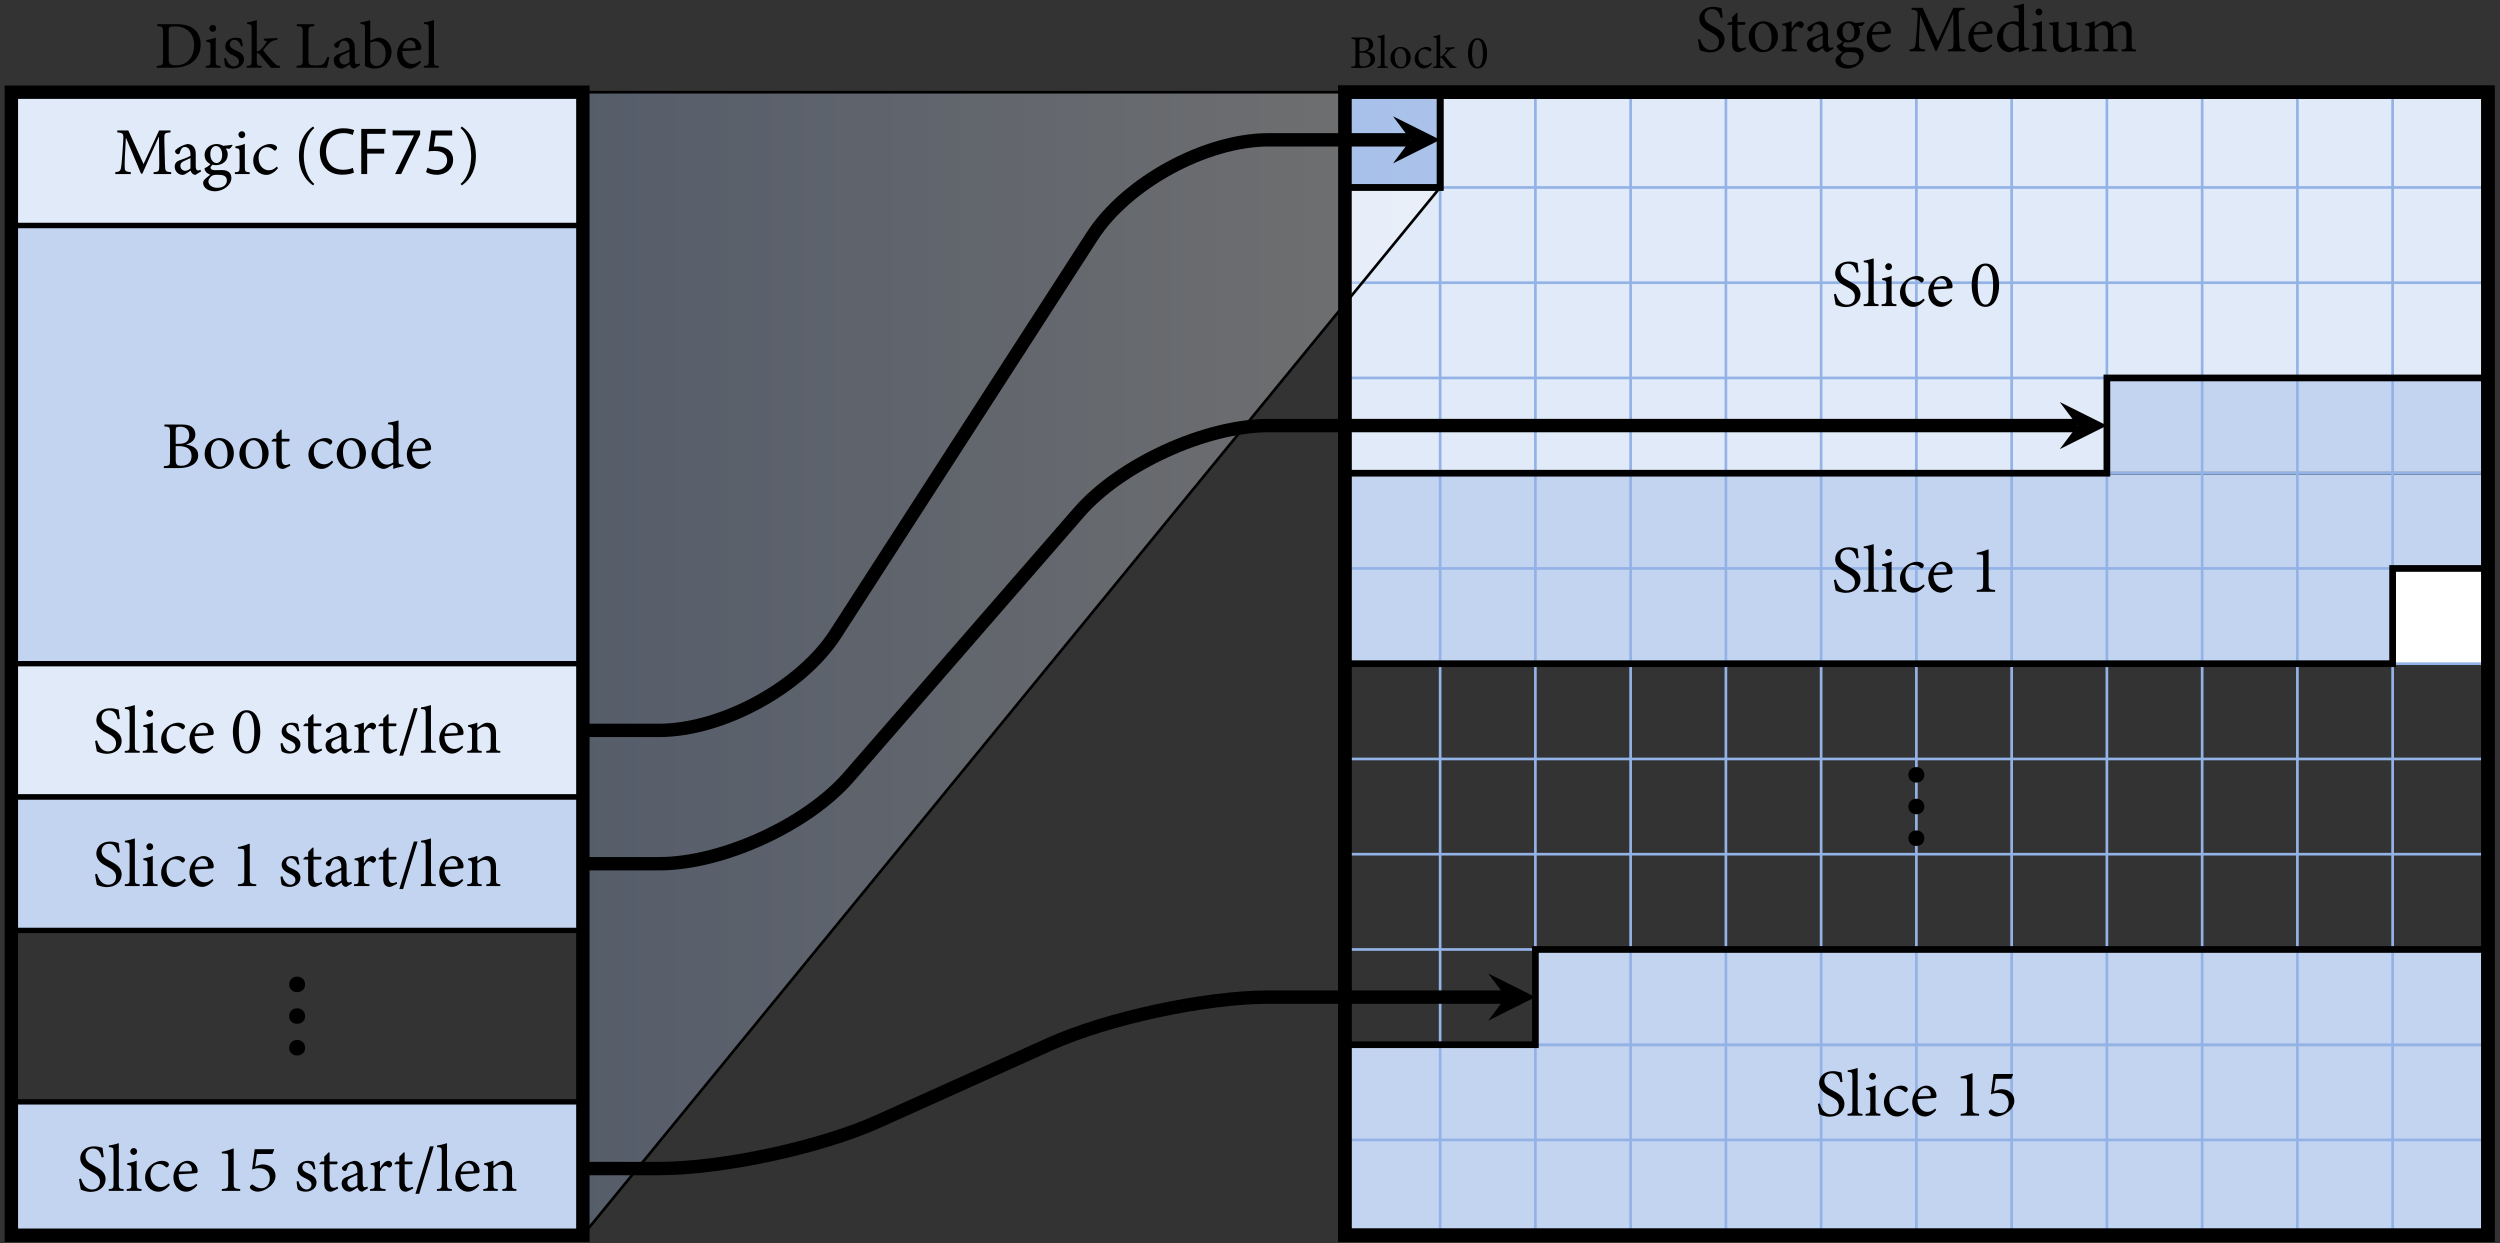 <?xml version="1.0" encoding="UTF-8"?>
<svg xmlns="http://www.w3.org/2000/svg" xmlns:xlink="http://www.w3.org/1999/xlink" width="372pt" height="185pt" viewBox="0 0 372 185" version="1.1">
<rect x="0" y="0" width="372" height="185" fill="#333333" stroke="none"/>
<defs>
<g>
<symbol overflow="visible" id="glyph0-0">
<path style="stroke:none;" d="M 3.484 0 L 3.484 -4.875 L 0 -4.875 L 0 0 Z M 2.922 -4.531 L 1.734 -2.75 L 0.562 -4.531 Z M 3.141 -0.656 L 1.953 -2.438 L 3.141 -4.219 Z M 0.562 -0.344 L 1.734 -2.125 L 2.922 -0.344 Z M 0.344 -4.219 L 1.531 -2.438 L 0.344 -0.656 Z M 0.344 -4.219 "/>
</symbol>
<symbol overflow="visible" id="glyph0-1">
<path style="stroke:none;" d="M 2.594 -2.453 C 2.969 -2.562 3.531 -2.844 3.531 -3.5 C 3.531 -3.812 3.391 -4.125 3.141 -4.297 C 2.922 -4.453 2.625 -4.531 2.094 -4.531 L 0.312 -4.531 L 0.312 -4.328 C 0.859 -4.297 0.891 -4.25 0.891 -3.672 L 0.891 -0.859 C 0.891 -0.281 0.844 -0.234 0.25 -0.188 L 0.25 0 L 1.797 0 C 2.344 0 2.797 -0.078 3.156 -0.281 C 3.562 -0.5 3.812 -0.859 3.812 -1.328 C 3.812 -2.031 3.281 -2.328 2.594 -2.438 Z M 1.484 -2.516 L 1.484 -3.891 C 1.484 -4.125 1.5 -4.188 1.578 -4.234 C 1.641 -4.281 1.797 -4.312 1.969 -4.312 C 2.625 -4.312 2.891 -3.891 2.891 -3.422 C 2.891 -2.828 2.578 -2.516 1.812 -2.516 Z M 1.484 -2.281 L 1.797 -2.281 C 2.641 -2.281 3.141 -1.969 3.141 -1.266 C 3.141 -0.531 2.625 -0.25 2.062 -0.234 C 1.609 -0.234 1.484 -0.375 1.484 -0.875 Z M 1.484 -2.281 "/>
</symbol>
<symbol overflow="visible" id="glyph0-2">
<path style="stroke:none;" d="M 1.656 0 L 1.656 -0.188 C 1.219 -0.219 1.156 -0.266 1.156 -0.719 L 1.156 -4.969 C 0.922 -4.875 0.484 -4.766 0.125 -4.719 L 0.125 -4.547 C 0.562 -4.516 0.609 -4.5 0.609 -4.016 L 0.609 -0.719 C 0.609 -0.266 0.547 -0.219 0.109 -0.188 L 0.109 0 Z M 1.656 0 "/>
</symbol>
<symbol overflow="visible" id="glyph0-3">
<path style="stroke:none;" d="M 1.797 -3.125 C 1.156 -3.125 0.266 -2.609 0.266 -1.453 C 0.266 -0.688 0.828 0.078 1.781 0.078 C 2.469 0.078 3.297 -0.453 3.297 -1.578 C 3.297 -2.438 2.656 -3.125 1.797 -3.125 Z M 1.703 -2.906 C 2.328 -2.906 2.641 -2.234 2.641 -1.422 C 2.641 -0.469 2.297 -0.141 1.859 -0.141 C 1.281 -0.141 0.906 -0.797 0.906 -1.672 C 0.906 -2.469 1.281 -2.906 1.703 -2.906 Z M 1.703 -2.906 "/>
</symbol>
<symbol overflow="visible" id="glyph0-4">
<path style="stroke:none;" d="M 2.719 -0.781 C 2.391 -0.469 2.172 -0.391 1.875 -0.391 C 1.484 -0.391 0.828 -0.703 0.828 -1.672 C 0.828 -2.406 1.219 -2.797 1.672 -2.797 C 1.938 -2.797 2.172 -2.703 2.391 -2.516 C 2.438 -2.453 2.469 -2.438 2.516 -2.438 C 2.594 -2.438 2.75 -2.578 2.75 -2.734 C 2.75 -2.812 2.719 -2.859 2.641 -2.938 C 2.516 -3.031 2.297 -3.125 2 -3.125 C 1.734 -3.125 1.328 -3.016 0.969 -2.734 C 0.5 -2.375 0.266 -1.906 0.266 -1.375 C 0.266 -0.625 0.781 0.078 1.656 0.078 C 2.062 0.078 2.531 -0.219 2.844 -0.625 Z M 2.719 -0.781 "/>
</symbol>
<symbol overflow="visible" id="glyph0-5">
<path style="stroke:none;" d="M 3.578 0 L 3.578 -0.188 C 3.312 -0.188 3.125 -0.297 2.875 -0.562 C 2.641 -0.812 1.938 -1.625 1.797 -1.844 C 2.094 -2.188 2.219 -2.328 2.391 -2.5 C 2.672 -2.766 2.812 -2.844 3.297 -2.906 L 3.297 -3.094 L 1.875 -3.031 L 1.875 -2.844 C 2.203 -2.812 2.234 -2.75 2.078 -2.531 C 1.953 -2.344 1.734 -2.078 1.594 -1.922 C 1.484 -1.812 1.359 -1.719 1.156 -1.672 L 1.156 -4.969 C 0.875 -4.875 0.484 -4.75 0.141 -4.719 L 0.141 -4.547 C 0.578 -4.516 0.609 -4.469 0.609 -4.016 L 0.609 -0.719 C 0.609 -0.281 0.562 -0.219 0.094 -0.188 L 0.094 0 L 1.656 0 L 1.656 -0.188 C 1.203 -0.219 1.156 -0.266 1.156 -0.719 L 1.156 -1.5 C 1.188 -1.516 1.219 -1.516 1.266 -1.516 C 1.312 -1.516 1.375 -1.484 1.484 -1.359 C 1.859 -0.906 2.297 -0.344 2.625 0.016 Z M 3.578 0 "/>
</symbol>
<symbol overflow="visible" id="glyph0-6">
<path style="stroke:none;" d="M 1.672 -4.422 C 0.625 -4.422 0.25 -3.188 0.25 -2.172 C 0.25 -1.062 0.625 0.078 1.672 0.078 C 2.719 0.078 3.094 -1.156 3.094 -2.172 C 3.094 -3.25 2.719 -4.422 1.672 -4.422 Z M 1.656 -4.188 C 2.297 -4.188 2.469 -3.156 2.469 -2.172 C 2.469 -1.203 2.297 -0.156 1.672 -0.156 C 1.062 -0.156 0.859 -1.203 0.859 -2.188 C 0.859 -3.156 1.031 -4.188 1.656 -4.188 Z M 1.656 -4.188 "/>
</symbol>
<symbol overflow="visible" id="glyph1-0">
<path style="stroke:none;" d="M 4.984 0 L 4.984 -6.984 L 0 -6.984 L 0 0 Z M 4.188 -6.484 L 2.5 -3.938 L 0.797 -6.484 Z M 4.484 -0.953 L 2.797 -3.484 L 4.484 -6.031 Z M 0.797 -0.5 L 2.5 -3.047 L 4.188 -0.5 Z M 0.5 -6.031 L 2.188 -3.484 L 0.5 -0.953 Z M 0.5 -6.031 "/>
</symbol>
<symbol overflow="visible" id="glyph1-1">
<path style="stroke:none;" d="M 4.078 -5.031 C 4 -5.656 3.953 -6.047 3.906 -6.406 C 3.531 -6.516 3.109 -6.625 2.656 -6.625 C 1.359 -6.625 0.594 -5.812 0.594 -4.859 C 0.594 -3.734 1.609 -3.234 2.25 -2.891 C 2.984 -2.5 3.531 -2.141 3.531 -1.406 C 3.531 -0.672 3.094 -0.203 2.344 -0.203 C 1.312 -0.203 0.859 -1.219 0.703 -1.828 L 0.406 -1.75 C 0.484 -1.281 0.609 -0.422 0.672 -0.203 C 0.781 -0.156 0.922 -0.078 1.172 0 C 1.422 0.062 1.75 0.156 2.156 0.156 C 3.484 0.156 4.359 -0.688 4.359 -1.734 C 4.359 -2.859 3.422 -3.312 2.641 -3.734 C 1.859 -4.125 1.375 -4.469 1.375 -5.203 C 1.375 -5.734 1.719 -6.297 2.484 -6.297 C 3.344 -6.297 3.625 -5.609 3.781 -4.969 Z M 4.078 -5.031 "/>
</symbol>
<symbol overflow="visible" id="glyph1-2">
<path style="stroke:none;" d="M 2.969 -0.359 L 2.875 -0.625 C 2.75 -0.547 2.516 -0.453 2.266 -0.453 C 2.016 -0.453 1.688 -0.594 1.688 -1.406 L 1.688 -3.953 L 2.75 -3.953 C 2.875 -4.031 2.906 -4.25 2.812 -4.359 L 1.688 -4.359 L 1.688 -5.719 L 1.547 -5.734 L 0.891 -5.078 L 0.891 -4.359 L 0.453 -4.359 L 0.172 -4.062 L 0.203 -3.953 L 0.891 -3.953 L 0.891 -1.062 C 0.891 -0.281 1.25 0.125 1.875 0.125 C 1.969 0.125 2.125 0.078 2.297 -0.016 Z M 2.969 -0.359 "/>
</symbol>
<symbol overflow="visible" id="glyph1-3">
<path style="stroke:none;" d="M 2.562 -4.469 C 1.641 -4.469 0.375 -3.734 0.375 -2.078 C 0.375 -0.984 1.188 0.125 2.547 0.125 C 3.531 0.125 4.719 -0.641 4.719 -2.25 C 4.719 -3.484 3.797 -4.469 2.562 -4.469 Z M 2.438 -4.141 C 3.312 -4.141 3.781 -3.188 3.781 -2.031 C 3.781 -0.672 3.281 -0.203 2.656 -0.203 C 1.828 -0.203 1.297 -1.141 1.297 -2.406 C 1.297 -3.531 1.828 -4.141 2.438 -4.141 Z M 2.438 -4.141 "/>
</symbol>
<symbol overflow="visible" id="glyph1-4">
<path style="stroke:none;" d="M 1.797 -3.406 L 1.797 -4.5 C 1.328 -4.297 0.891 -4.172 0.406 -4.094 L 0.406 -3.875 C 0.984 -3.797 1.016 -3.766 1.016 -3.094 L 1.016 -1.031 C 1.016 -0.375 0.953 -0.312 0.328 -0.266 L 0.328 0 L 2.625 0 L 2.625 -0.266 C 1.859 -0.312 1.797 -0.375 1.797 -1.031 L 1.797 -2.859 C 2.031 -3.422 2.344 -3.703 2.609 -3.703 C 2.766 -3.703 2.875 -3.656 3.031 -3.516 C 3.094 -3.453 3.172 -3.438 3.297 -3.484 C 3.484 -3.578 3.609 -3.781 3.609 -3.984 C 3.609 -4.203 3.375 -4.469 3.031 -4.469 C 2.547 -4.469 2.125 -3.922 1.828 -3.406 Z M 1.797 -3.406 "/>
</symbol>
<symbol overflow="visible" id="glyph1-5">
<path style="stroke:none;" d="M 4.312 -0.391 L 4.219 -0.641 C 4.109 -0.594 3.984 -0.531 3.859 -0.531 C 3.688 -0.531 3.516 -0.688 3.516 -1.141 L 3.516 -2.984 C 3.516 -3.516 3.406 -3.906 3.062 -4.203 C 2.844 -4.391 2.547 -4.469 2.25 -4.469 C 1.672 -4.359 1.016 -3.984 0.75 -3.781 C 0.562 -3.641 0.438 -3.516 0.438 -3.375 C 0.438 -3.141 0.688 -2.953 0.875 -2.953 C 1 -2.953 1.109 -3.016 1.156 -3.188 C 1.234 -3.484 1.328 -3.703 1.453 -3.844 C 1.562 -3.953 1.703 -4.031 1.891 -4.031 C 2.406 -4.031 2.734 -3.625 2.734 -2.906 L 2.734 -2.734 C 2.516 -2.547 1.797 -2.281 1.203 -2.078 C 0.641 -1.891 0.391 -1.578 0.391 -1.094 C 0.391 -0.469 0.875 0.125 1.578 0.125 C 1.891 0.125 2.359 -0.25 2.766 -0.516 C 2.812 -0.344 2.875 -0.203 3 -0.078 C 3.109 0.031 3.312 0.125 3.469 0.125 Z M 2.734 -0.844 C 2.547 -0.641 2.203 -0.484 1.938 -0.484 C 1.641 -0.484 1.234 -0.734 1.234 -1.234 C 1.234 -1.609 1.453 -1.797 1.844 -1.969 C 2.047 -2.078 2.531 -2.281 2.734 -2.391 Z M 2.734 -0.844 "/>
</symbol>
<symbol overflow="visible" id="glyph1-6">
<path style="stroke:none;" d="M 4.609 -4.359 C 4.25 -4.297 3.734 -4.234 3.266 -4.203 C 2.953 -4.391 2.625 -4.469 2.297 -4.469 C 1.531 -4.469 0.516 -3.953 0.516 -2.828 C 0.516 -2.141 0.938 -1.672 1.391 -1.484 C 1.219 -1.281 0.906 -1.031 0.516 -0.875 C 0.5 -0.781 0.531 -0.594 0.625 -0.453 C 0.75 -0.25 1 -0.016 1.359 0.094 C 1.109 0.281 0.734 0.594 0.531 0.781 C 0.375 0.938 0.297 1.125 0.297 1.344 C 0.297 1.906 0.906 2.562 2.031 2.562 C 3.344 2.562 4.5 1.594 4.5 0.594 C 4.5 -0.391 3.703 -0.594 3.078 -0.594 C 2.734 -0.594 2.391 -0.578 2.031 -0.578 C 1.578 -0.578 1.391 -0.766 1.391 -0.953 C 1.391 -1.094 1.562 -1.281 1.688 -1.375 C 1.859 -1.344 2.047 -1.328 2.203 -1.328 C 3.047 -1.328 3.953 -1.844 3.953 -2.922 C 3.953 -3.266 3.828 -3.594 3.656 -3.797 L 4.219 -3.766 C 4.375 -3.859 4.578 -4.109 4.672 -4.281 Z M 2.188 -4.172 C 2.766 -4.172 3.125 -3.609 3.125 -2.828 C 3.125 -2.047 2.734 -1.656 2.297 -1.641 C 1.75 -1.641 1.359 -2.203 1.359 -2.984 C 1.359 -3.75 1.766 -4.172 2.188 -4.172 Z M 2.406 0.109 C 2.844 0.109 3.125 0.141 3.375 0.234 C 3.656 0.359 3.828 0.609 3.828 0.953 C 3.828 1.562 3.344 2.047 2.391 2.047 C 1.656 2.047 1.078 1.641 1.078 1.094 C 1.078 0.812 1.281 0.531 1.531 0.312 C 1.719 0.172 1.938 0.109 2.406 0.109 Z M 2.406 0.109 "/>
</symbol>
<symbol overflow="visible" id="glyph1-7">
<path style="stroke:none;" d="M 3.781 -1.062 C 3.422 -0.719 3.047 -0.562 2.641 -0.562 C 1.938 -0.562 1.156 -1.109 1.141 -2.469 C 2.344 -2.516 3.594 -2.609 3.766 -2.641 C 3.953 -2.688 3.984 -2.766 3.984 -2.953 C 3.984 -3.734 3.312 -4.469 2.5 -4.469 L 2.484 -4.469 C 1.969 -4.469 1.438 -4.203 1.031 -3.75 C 0.625 -3.297 0.375 -2.688 0.375 -2 C 0.375 -0.875 1.094 0.125 2.312 0.125 C 2.625 0.125 3.312 -0.062 3.938 -0.844 Z M 2.25 -4.109 C 2.797 -4.109 3.141 -3.625 3.125 -3.109 C 3.125 -2.953 3.078 -2.906 2.891 -2.906 C 2.312 -2.891 1.75 -2.875 1.203 -2.875 C 1.344 -3.688 1.797 -4.109 2.25 -4.109 Z M 2.25 -4.109 "/>
</symbol>
<symbol overflow="visible" id="glyph1-8">
<path style="stroke:none;" d="M 8.578 0 L 8.578 -0.281 C 7.719 -0.344 7.688 -0.406 7.656 -1.469 L 7.562 -5.078 C 7.531 -6.094 7.594 -6.125 8.484 -6.203 L 8.484 -6.484 L 6.781 -6.484 L 4.469 -1.484 L 2.203 -6.484 L 0.562 -6.484 L 0.562 -6.203 C 1.469 -6.109 1.531 -6.078 1.438 -4.781 L 1.297 -2.703 C 1.219 -1.656 1.172 -1.219 1.109 -0.875 C 1.031 -0.453 0.844 -0.344 0.266 -0.281 L 0.266 0 L 2.578 0 L 2.578 -0.281 C 1.906 -0.344 1.688 -0.422 1.672 -0.891 C 1.656 -1.297 1.656 -1.719 1.688 -2.547 L 1.844 -5.391 L 1.859 -5.391 L 4.094 -0.062 L 4.297 -0.062 L 6.734 -5.531 L 6.766 -5.531 L 6.812 -1.469 C 6.812 -0.406 6.781 -0.344 5.969 -0.281 L 5.969 0 Z M 8.578 0 "/>
</symbol>
<symbol overflow="visible" id="glyph1-9">
<path style="stroke:none;" d="M 5.156 -0.516 L 4.828 -0.531 C 4.469 -0.578 4.391 -0.625 4.391 -1.141 L 4.391 -7.094 C 4.031 -6.984 3.359 -6.812 2.844 -6.766 L 2.844 -6.516 C 3.562 -6.453 3.609 -6.438 3.609 -5.781 L 3.609 -4.359 C 3.375 -4.453 3.078 -4.469 2.938 -4.469 C 1.578 -4.469 0.375 -3.391 0.375 -2 C 0.375 -0.609 1.422 0.125 2.219 0.125 C 2.328 0.125 2.609 0.062 3 -0.172 L 3.609 -0.531 L 3.609 0.125 C 4.188 -0.094 4.938 -0.219 5.156 -0.266 Z M 3.609 -0.844 C 3.375 -0.672 3 -0.516 2.656 -0.516 C 2 -0.516 1.281 -1.094 1.281 -2.266 C 1.281 -3.719 2.109 -4.094 2.578 -4.094 C 2.953 -4.094 3.375 -3.938 3.609 -3.594 Z M 3.609 -0.844 "/>
</symbol>
<symbol overflow="visible" id="glyph1-10">
<path style="stroke:none;" d="M 1.344 -5.344 C 1.641 -5.344 1.859 -5.578 1.859 -5.859 C 1.859 -6.156 1.641 -6.375 1.359 -6.375 C 1.094 -6.375 0.844 -6.156 0.844 -5.859 C 0.844 -5.578 1.094 -5.344 1.344 -5.344 Z M 2.516 0 L 2.516 -0.266 C 1.875 -0.312 1.797 -0.375 1.797 -1.062 L 1.797 -4.5 C 1.375 -4.312 0.891 -4.188 0.391 -4.109 L 0.391 -3.875 C 0.984 -3.781 1.016 -3.734 1.016 -3.109 L 1.016 -1.062 C 1.016 -0.375 0.953 -0.312 0.312 -0.266 L 0.312 0 Z M 2.516 0 "/>
</symbol>
<symbol overflow="visible" id="glyph1-11">
<path style="stroke:none;" d="M 5.156 -0.5 L 4.891 -0.516 C 4.5 -0.531 4.422 -0.594 4.422 -1.094 L 4.422 -4.422 C 4.281 -4.391 4.031 -4.359 3.766 -4.328 C 3.469 -4.281 3.125 -4.25 2.859 -4.25 L 2.859 -4.016 L 3.219 -3.953 C 3.547 -3.906 3.641 -3.844 3.641 -3.312 L 3.641 -0.984 C 3.297 -0.656 2.922 -0.516 2.562 -0.516 C 2.109 -0.516 1.688 -0.75 1.688 -1.641 L 1.688 -2.984 C 1.688 -3.656 1.688 -4.109 1.719 -4.422 C 1.562 -4.391 1.281 -4.359 1 -4.312 C 0.75 -4.281 0.5 -4.25 0.297 -4.25 L 0.297 -4.016 L 0.562 -3.953 C 0.812 -3.891 0.891 -3.844 0.891 -3.312 L 0.891 -1.359 C 0.891 -0.297 1.469 0.125 2.141 0.125 C 2.406 0.125 2.609 0.047 2.906 -0.125 C 3.188 -0.297 3.406 -0.484 3.641 -0.641 L 3.641 0.062 L 3.703 0.125 C 3.891 0.062 4.141 -0.016 4.391 -0.078 C 4.672 -0.156 4.938 -0.203 5.156 -0.234 Z M 5.156 -0.5 "/>
</symbol>
<symbol overflow="visible" id="glyph1-12">
<path style="stroke:none;" d="M 7.938 0 L 7.938 -0.266 C 7.359 -0.312 7.297 -0.359 7.297 -1.031 L 7.297 -2.953 C 7.297 -3.922 6.797 -4.469 6.031 -4.469 C 5.734 -4.469 5.484 -4.359 5.281 -4.219 C 5.031 -4.062 4.734 -3.875 4.453 -3.656 C 4.234 -4.172 3.812 -4.469 3.328 -4.469 C 3.016 -4.469 2.781 -4.359 2.516 -4.203 C 2.219 -4.016 2 -3.844 1.797 -3.703 L 1.797 -4.5 C 1.344 -4.312 0.844 -4.172 0.406 -4.094 L 0.406 -3.875 C 0.984 -3.781 1.016 -3.734 1.016 -3.094 L 1.016 -1.031 C 1.016 -0.375 0.922 -0.312 0.266 -0.266 L 0.266 0 L 2.375 0 L 2.375 -0.266 C 1.891 -0.312 1.797 -0.375 1.797 -1.031 L 1.797 -3.375 C 2.094 -3.625 2.5 -3.891 2.875 -3.891 C 3.5 -3.891 3.766 -3.469 3.766 -2.734 L 3.766 -1.031 C 3.766 -0.375 3.672 -0.312 3.047 -0.266 L 3.047 0 L 5.188 0 L 5.188 -0.266 C 4.641 -0.312 4.547 -0.375 4.547 -1 L 4.547 -2.953 C 4.547 -3.125 4.531 -3.25 4.516 -3.375 C 4.891 -3.672 5.281 -3.891 5.625 -3.891 C 6.266 -3.891 6.516 -3.438 6.516 -2.734 L 6.516 -1.062 C 6.516 -0.359 6.406 -0.312 5.812 -0.266 L 5.812 0 Z M 7.938 0 "/>
</symbol>
<symbol overflow="visible" id="glyph1-13">
<path style="stroke:none;" d="M 2.375 0 L 2.375 -0.266 C 1.734 -0.312 1.656 -0.375 1.656 -1.031 L 1.656 -7.094 C 1.312 -6.984 0.703 -6.812 0.172 -6.75 L 0.172 -6.516 C 0.812 -6.453 0.875 -6.438 0.875 -5.75 L 0.875 -1.031 C 0.875 -0.375 0.781 -0.312 0.156 -0.266 L 0.156 0 Z M 2.375 0 "/>
</symbol>
<symbol overflow="visible" id="glyph1-14">
<path style="stroke:none;" d="M 3.891 -1.109 C 3.422 -0.672 3.109 -0.562 2.688 -0.562 C 2.109 -0.562 1.172 -1.016 1.172 -2.406 C 1.172 -3.453 1.75 -4 2.406 -4 C 2.766 -4 3.109 -3.875 3.406 -3.594 C 3.484 -3.516 3.531 -3.484 3.594 -3.484 C 3.703 -3.484 3.922 -3.703 3.922 -3.906 C 3.922 -4.016 3.891 -4.094 3.766 -4.203 C 3.609 -4.344 3.281 -4.469 2.875 -4.469 L 2.859 -4.469 C 2.5 -4.469 1.891 -4.312 1.375 -3.906 C 0.703 -3.406 0.375 -2.734 0.375 -1.969 C 0.375 -0.891 1.109 0.125 2.375 0.125 C 2.953 0.125 3.625 -0.312 4.062 -0.891 Z M 3.891 -1.109 "/>
</symbol>
<symbol overflow="visible" id="glyph1-15">
<path style="stroke:none;" d="M 2.406 -6.328 C 0.891 -6.328 0.344 -4.562 0.344 -3.109 C 0.344 -1.531 0.891 0.125 2.391 0.125 C 3.891 0.125 4.422 -1.656 4.422 -3.109 C 4.422 -4.641 3.891 -6.328 2.406 -6.328 Z M 2.375 -6 C 3.281 -6 3.531 -4.531 3.531 -3.109 C 3.531 -1.719 3.297 -0.219 2.391 -0.219 C 1.516 -0.219 1.234 -1.719 1.234 -3.125 C 1.234 -4.516 1.469 -6 2.375 -6 Z M 2.375 -6 "/>
</symbol>
<symbol overflow="visible" id="glyph1-16">
<path style="stroke:none;" d="M 3.828 0 L 3.828 -0.266 C 2.922 -0.344 2.859 -0.422 2.859 -1.141 L 2.859 -6.328 C 2.312 -6.109 1.719 -5.922 1.094 -5.812 L 1.094 -5.578 L 1.562 -5.547 C 2 -5.531 2.047 -5.484 2.047 -4.969 L 2.047 -1.141 C 2.047 -0.422 1.984 -0.344 1.094 -0.266 L 1.094 0 Z M 3.828 0 "/>
</symbol>
<symbol overflow="visible" id="glyph1-17">
<path style="stroke:none;" d="M 1.531 -5.484 L 3.844 -5.484 L 4.109 -6.125 L 4.047 -6.203 L 1.203 -6.203 L 0.812 -3.172 C 1.031 -3.266 1.422 -3.375 1.828 -3.375 C 2.938 -3.375 3.453 -2.734 3.453 -1.859 C 3.453 -1.109 3.047 -0.391 2.203 -0.391 C 1.594 -0.391 1.188 -0.703 0.969 -0.891 C 0.875 -0.969 0.797 -0.953 0.703 -0.891 C 0.594 -0.797 0.5 -0.672 0.484 -0.562 C 0.484 -0.453 0.516 -0.359 0.656 -0.234 C 0.797 -0.094 1.219 0.125 1.688 0.125 C 2.203 0.109 2.875 -0.156 3.406 -0.594 C 4.016 -1.094 4.297 -1.641 4.297 -2.25 C 4.297 -3.078 3.656 -3.938 2.375 -3.938 C 2.109 -3.938 1.641 -3.781 1.266 -3.625 Z M 1.531 -5.484 "/>
</symbol>
<symbol overflow="visible" id="glyph1-18">
<path style="stroke:none;" d="M 0.422 -6.484 L 0.422 -6.203 C 1.203 -6.141 1.281 -6.094 1.281 -5.25 L 1.281 -1.234 C 1.281 -0.391 1.203 -0.328 0.344 -0.266 L 0.344 0 L 2.688 0 C 3.906 0 4.906 -0.25 5.656 -0.828 C 6.406 -1.406 6.875 -2.297 6.875 -3.484 C 6.875 -4.422 6.531 -5.156 6.031 -5.625 C 5.406 -6.234 4.484 -6.484 3.219 -6.484 Z M 2.125 -5.453 C 2.125 -5.859 2.156 -5.969 2.25 -6.016 C 2.359 -6.094 2.609 -6.156 3.031 -6.156 C 3.703 -6.156 4.281 -6.016 4.719 -5.734 C 5.516 -5.281 5.906 -4.375 5.906 -3.344 C 5.906 -1.75 5.031 -0.359 3.188 -0.359 C 2.453 -0.359 2.125 -0.547 2.125 -1.312 Z M 2.125 -5.453 "/>
</symbol>
<symbol overflow="visible" id="glyph1-19">
<path style="stroke:none;" d="M 3.188 -3.234 C 3.156 -3.484 3.047 -4.078 2.953 -4.297 C 2.766 -4.391 2.5 -4.469 2.078 -4.469 C 1.172 -4.469 0.562 -3.875 0.562 -3.188 C 0.562 -2.422 1.219 -2.078 1.812 -1.812 C 2.312 -1.578 2.609 -1.344 2.609 -0.906 C 2.609 -0.484 2.266 -0.203 1.891 -0.203 C 1.297 -0.203 0.844 -0.781 0.672 -1.453 L 0.406 -1.391 C 0.406 -1.031 0.516 -0.359 0.578 -0.219 C 0.75 -0.062 1.203 0.125 1.719 0.125 C 2.516 0.125 3.359 -0.344 3.359 -1.25 C 3.359 -1.938 2.844 -2.297 2.094 -2.609 C 1.656 -2.797 1.25 -3.031 1.25 -3.469 C 1.25 -3.875 1.516 -4.156 1.906 -4.156 C 2.391 -4.156 2.734 -3.766 2.938 -3.172 Z M 3.188 -3.234 "/>
</symbol>
<symbol overflow="visible" id="glyph1-20">
<path style="stroke:none;" d="M 5.109 0 L 5.109 -0.266 C 4.734 -0.281 4.469 -0.422 4.109 -0.812 C 3.781 -1.156 2.766 -2.328 2.578 -2.625 C 3 -3.125 3.188 -3.328 3.422 -3.578 C 3.812 -3.953 4.031 -4.062 4.719 -4.172 L 4.719 -4.422 L 2.688 -4.328 L 2.688 -4.062 C 3.156 -4.016 3.188 -3.938 2.984 -3.625 C 2.797 -3.359 2.5 -2.969 2.266 -2.75 C 2.125 -2.594 1.938 -2.469 1.641 -2.406 L 1.641 -7.094 C 1.25 -6.969 0.688 -6.797 0.203 -6.75 L 0.203 -6.516 C 0.812 -6.453 0.875 -6.406 0.875 -5.734 L 0.875 -1.031 C 0.875 -0.406 0.812 -0.312 0.141 -0.266 L 0.141 0 L 2.359 0 L 2.359 -0.266 C 1.719 -0.312 1.641 -0.375 1.641 -1.031 L 1.641 -2.141 C 1.703 -2.156 1.75 -2.172 1.797 -2.172 C 1.891 -2.172 1.969 -2.109 2.109 -1.953 C 2.656 -1.281 3.297 -0.484 3.75 0.016 Z M 5.109 0 "/>
</symbol>
<symbol overflow="visible" id="glyph1-21">
<path style="stroke:none;" d="M 4.938 -1.625 C 4.781 -1.172 4.609 -0.844 4.422 -0.641 C 4.203 -0.391 3.859 -0.344 3.312 -0.344 C 2.891 -0.344 2.547 -0.359 2.359 -0.469 C 2.172 -0.562 2.125 -0.766 2.125 -1.312 L 2.125 -5.25 C 2.125 -6.094 2.219 -6.141 3 -6.203 L 3 -6.484 L 0.406 -6.484 L 0.406 -6.203 C 1.219 -6.141 1.281 -6.094 1.281 -5.25 L 1.281 -1.25 C 1.281 -0.406 1.203 -0.344 0.359 -0.281 L 0.359 0 L 4.875 0 C 4.969 -0.312 5.172 -1.25 5.234 -1.562 Z M 4.938 -1.625 "/>
</symbol>
<symbol overflow="visible" id="glyph1-22">
<path style="stroke:none;" d="M 1.516 -4.031 L 1.516 -7.094 C 1.141 -6.953 0.531 -6.812 0.062 -6.75 L 0.062 -6.516 C 0.703 -6.453 0.734 -6.406 0.734 -5.766 L 0.734 -0.234 C 1.281 0.016 1.781 0.125 2.188 0.125 C 3.516 0.125 4.688 -0.922 4.688 -2.375 C 4.688 -3.562 3.797 -4.469 2.734 -4.469 C 2.609 -4.469 2.484 -4.453 2.328 -4.375 Z M 1.516 -3.734 C 1.688 -3.828 2.016 -3.922 2.297 -3.922 C 3.125 -3.922 3.812 -3.25 3.812 -2.125 C 3.812 -0.969 3.297 -0.266 2.453 -0.266 C 1.938 -0.266 1.641 -0.625 1.578 -0.812 C 1.531 -0.906 1.516 -1 1.516 -1.156 Z M 1.516 -3.734 "/>
</symbol>
<symbol overflow="visible" id="glyph1-23">
<path style="stroke:none;" d="M 2.984 1.469 C 2 0.625 1.422 -0.984 1.422 -2.688 C 1.422 -4.406 2 -6 2.984 -6.844 L 2.812 -7.078 C 1.359 -6.094 0.703 -4.5 0.703 -2.719 L 0.703 -2.703 C 0.703 -0.891 1.359 0.703 2.812 1.688 Z M 2.984 1.469 "/>
</symbol>
<symbol overflow="visible" id="glyph1-24">
<path style="stroke:none;" d="M 2.734 -2.703 C 2.734 -4.5 2.109 -6.078 0.641 -7.078 L 0.453 -6.844 C 1.453 -6.016 2.031 -4.406 2.031 -2.688 C 2.031 -0.984 1.469 0.625 0.453 1.469 L 0.641 1.688 C 2.125 0.672 2.734 -0.891 2.734 -2.688 Z M 2.734 -2.703 "/>
</symbol>
<symbol overflow="visible" id="glyph1-25">
<path style="stroke:none;" d="M 3.703 -3.516 C 4.25 -3.672 5.047 -4.062 5.047 -5 C 5.047 -5.469 4.844 -5.906 4.5 -6.141 C 4.188 -6.359 3.75 -6.484 3 -6.484 L 0.438 -6.484 L 0.438 -6.203 C 1.234 -6.141 1.281 -6.078 1.281 -5.25 L 1.281 -1.219 C 1.281 -0.406 1.219 -0.344 0.359 -0.281 L 0.359 0 L 2.562 0 C 3.344 0 4 -0.125 4.516 -0.406 C 5.109 -0.719 5.469 -1.234 5.469 -1.906 C 5.469 -2.906 4.688 -3.344 3.703 -3.484 Z M 2.125 -3.609 L 2.125 -5.562 C 2.125 -5.891 2.156 -6 2.25 -6.062 C 2.344 -6.125 2.578 -6.156 2.812 -6.156 C 3.766 -6.156 4.141 -5.562 4.141 -4.891 C 4.141 -4.047 3.672 -3.609 2.594 -3.609 Z M 2.125 -3.266 L 2.578 -3.266 C 3.781 -3.266 4.484 -2.828 4.484 -1.797 C 4.484 -0.75 3.766 -0.344 2.953 -0.344 C 2.297 -0.344 2.125 -0.531 2.125 -1.25 Z M 2.125 -3.266 "/>
</symbol>
<symbol overflow="visible" id="glyph1-26">
<path style="stroke:none;" d="M 2.969 -6.625 L 2.406 -6.625 L 0.25 0.438 L 0.812 0.438 Z M 2.969 -6.625 "/>
</symbol>
<symbol overflow="visible" id="glyph1-27">
<path style="stroke:none;" d="M 5.219 0 L 5.219 -0.266 C 4.641 -0.312 4.578 -0.359 4.578 -1.031 L 4.578 -2.953 C 4.578 -3.922 4.094 -4.469 3.297 -4.469 C 3.016 -4.469 2.75 -4.359 2.469 -4.172 C 2.219 -4 2 -3.859 1.797 -3.703 L 1.797 -4.5 C 1.359 -4.312 0.891 -4.188 0.422 -4.094 L 0.422 -3.875 C 0.953 -3.766 1.016 -3.734 1.016 -3.094 L 1.016 -1.031 C 1.016 -0.375 0.969 -0.328 0.297 -0.266 L 0.297 0 L 2.453 0 L 2.453 -0.266 C 1.859 -0.312 1.797 -0.359 1.797 -1.031 L 1.797 -3.375 C 2.109 -3.641 2.5 -3.891 2.891 -3.891 C 3.562 -3.891 3.797 -3.438 3.797 -2.75 L 3.797 -1.094 C 3.797 -0.406 3.734 -0.312 3.141 -0.266 L 3.141 0 Z M 5.219 0 "/>
</symbol>
<symbol overflow="visible" id="glyph2-0">
<path style="stroke:none;" d="M 0 -10.328 L -14.453 -10.328 L -14.453 0 L 0 0 Z M -13.422 -8.672 L -8.156 -5.172 L -13.422 -1.656 Z M -1.969 -9.297 L -7.234 -5.781 L -12.5 -9.297 Z M -1.031 -1.656 L -6.297 -5.172 L -1.031 -8.672 Z M -12.5 -1.031 L -7.234 -4.547 L -1.969 -1.031 Z M -12.5 -1.031 "/>
</symbol>
<symbol overflow="visible" id="glyph2-1">
<path style="stroke:none;" d="M 0.25 -2.328 C 0.25 -3.016 -0.234 -3.516 -0.953 -3.516 C -1.609 -3.516 -2.125 -3.016 -2.125 -2.359 C -2.125 -1.688 -1.609 -1.203 -0.953 -1.203 C -0.234 -1.203 0.25 -1.688 0.25 -2.328 Z M 0.25 -2.328 "/>
</symbol>
<symbol overflow="visible" id="glyph3-0">
<path style="stroke:none;" d="M 0 0 L 4.984 0 L 4.984 -6.984 L 0 -6.984 Z M 2.5 -3.938 L 0.797 -6.484 L 4.188 -6.484 Z M 2.797 -3.484 L 4.484 -6.031 L 4.484 -0.953 Z M 0.797 -0.5 L 2.5 -3.047 L 4.188 -0.5 Z M 0.5 -6.031 L 2.188 -3.484 L 0.5 -0.953 Z M 0.5 -6.031 "/>
</symbol>
<symbol overflow="visible" id="glyph3-1">
<path style="stroke:none;" d="M 5.281 -0.922 C 4.922 -0.75 4.391 -0.641 3.844 -0.641 C 2.219 -0.641 1.281 -1.688 1.281 -3.328 C 1.281 -5.078 2.328 -6.094 3.891 -6.094 C 4.453 -6.094 4.922 -5.969 5.25 -5.812 L 5.469 -6.531 C 5.234 -6.641 4.688 -6.812 3.875 -6.812 C 1.781 -6.812 0.359 -5.406 0.359 -3.297 C 0.359 -1.094 1.781 0.094 3.672 0.094 C 4.484 0.094 5.141 -0.062 5.438 -0.219 Z M 5.281 -0.922 "/>
</symbol>
<symbol overflow="visible" id="glyph3-2">
<path style="stroke:none;" d="M 0.75 0 L 1.625 0 L 1.625 -3.047 L 4.156 -3.047 L 4.156 -3.766 L 1.625 -3.766 L 1.625 -5.984 L 4.359 -5.984 L 4.359 -6.719 L 0.75 -6.719 Z M 0.75 0 "/>
</symbol>
<symbol overflow="visible" id="glyph3-3">
<path style="stroke:none;" d="M 0.562 -6.484 L 0.562 -5.75 L 3.734 -5.75 L 3.734 -5.734 L 0.938 0 L 1.828 0 L 4.656 -5.906 L 4.656 -6.484 Z M 0.562 -6.484 "/>
</symbol>
<symbol overflow="visible" id="glyph3-4">
<path style="stroke:none;" d="M 4.312 -6.484 L 1.219 -6.484 L 0.797 -3.375 C 1.031 -3.406 1.328 -3.438 1.703 -3.438 C 2.984 -3.438 3.562 -2.844 3.562 -2.016 C 3.562 -1.141 2.844 -0.594 2.031 -0.594 C 1.438 -0.594 0.906 -0.797 0.641 -0.953 L 0.422 -0.297 C 0.734 -0.094 1.328 0.109 2.031 0.109 C 3.438 0.109 4.453 -0.844 4.453 -2.109 C 4.453 -2.922 4.031 -3.484 3.516 -3.766 C 3.125 -4 2.625 -4.109 2.125 -4.109 C 1.891 -4.109 1.75 -4.094 1.594 -4.078 L 1.844 -5.734 L 4.312 -5.734 Z M 4.312 -6.484 "/>
</symbol>
</g>
<clipPath id="clip1">
  <path d="M 86 13 L 215 13 L 215 184 L 86 184 Z M 86 13 "/>
</clipPath>
<clipPath id="clip2">
  <path d="M 214.293 13.719 L 86.73 13.719 L 86.73 183.801 L 214.293 27.891 L 214.293 13.719 "/>
</clipPath>
<linearGradient id="linear0" gradientUnits="userSpaceOnUse" x1="0" y1="25.003" x2="0" y2="74.997" gradientTransform="matrix(0,-3.402,-2.552,0,278.086,268.867)">
<stop offset="0" style="stop-color:rgb(99.997%,99.998%,99.998%);stop-opacity:0.3;"/>
<stop offset="0.008" style="stop-color:rgb(99.858%,99.899%,99.966%);stop-opacity:0.3;"/>
<stop offset="0.016" style="stop-color:rgb(99.583%,99.701%,99.902%);stop-opacity:0.3;"/>
<stop offset="0.023" style="stop-color:rgb(99.307%,99.504%,99.838%);stop-opacity:0.3;"/>
<stop offset="0.031" style="stop-color:rgb(99.031%,99.306%,99.773%);stop-opacity:0.3;"/>
<stop offset="0.039" style="stop-color:rgb(98.755%,99.109%,99.709%);stop-opacity:0.3;"/>
<stop offset="0.047" style="stop-color:rgb(98.479%,98.912%,99.644%);stop-opacity:0.3;"/>
<stop offset="0.055" style="stop-color:rgb(98.203%,98.714%,99.58%);stop-opacity:0.3;"/>
<stop offset="0.062" style="stop-color:rgb(97.928%,98.517%,99.515%);stop-opacity:0.3;"/>
<stop offset="0.07" style="stop-color:rgb(97.652%,98.32%,99.451%);stop-opacity:0.3;"/>
<stop offset="0.078" style="stop-color:rgb(97.375%,98.122%,99.387%);stop-opacity:0.3;"/>
<stop offset="0.086" style="stop-color:rgb(97.099%,97.925%,99.323%);stop-opacity:0.3;"/>
<stop offset="0.094" style="stop-color:rgb(96.823%,97.726%,99.258%);stop-opacity:0.3;"/>
<stop offset="0.102" style="stop-color:rgb(96.547%,97.53%,99.193%);stop-opacity:0.3;"/>
<stop offset="0.109" style="stop-color:rgb(96.272%,97.333%,99.129%);stop-opacity:0.3;"/>
<stop offset="0.117" style="stop-color:rgb(95.996%,97.134%,99.065%);stop-opacity:0.3;"/>
<stop offset="0.125" style="stop-color:rgb(95.72%,96.938%,99.001%);stop-opacity:0.3;"/>
<stop offset="0.133" style="stop-color:rgb(95.444%,96.739%,98.935%);stop-opacity:0.3;"/>
<stop offset="0.141" style="stop-color:rgb(95.168%,96.542%,98.871%);stop-opacity:0.3;"/>
<stop offset="0.148" style="stop-color:rgb(94.891%,96.346%,98.807%);stop-opacity:0.3;"/>
<stop offset="0.156" style="stop-color:rgb(94.617%,96.147%,98.743%);stop-opacity:0.3;"/>
<stop offset="0.164" style="stop-color:rgb(94.341%,95.95%,98.679%);stop-opacity:0.3;"/>
<stop offset="0.172" style="stop-color:rgb(94.064%,95.753%,98.613%);stop-opacity:0.3;"/>
<stop offset="0.18" style="stop-color:rgb(93.788%,95.555%,98.549%);stop-opacity:0.3;"/>
<stop offset="0.188" style="stop-color:rgb(93.512%,95.358%,98.485%);stop-opacity:0.3;"/>
<stop offset="0.195" style="stop-color:rgb(93.236%,95.16%,98.421%);stop-opacity:0.3;"/>
<stop offset="0.203" style="stop-color:rgb(92.961%,94.963%,98.355%);stop-opacity:0.3;"/>
<stop offset="0.211" style="stop-color:rgb(92.685%,94.766%,98.291%);stop-opacity:0.3;"/>
<stop offset="0.219" style="stop-color:rgb(92.409%,94.568%,98.227%);stop-opacity:0.3;"/>
<stop offset="0.227" style="stop-color:rgb(92.133%,94.371%,98.163%);stop-opacity:0.3;"/>
<stop offset="0.234" style="stop-color:rgb(91.856%,94.173%,98.097%);stop-opacity:0.3;"/>
<stop offset="0.242" style="stop-color:rgb(91.58%,93.976%,98.033%);stop-opacity:0.3;"/>
<stop offset="0.25" style="stop-color:rgb(91.306%,93.779%,97.969%);stop-opacity:0.3;"/>
<stop offset="0.258" style="stop-color:rgb(91.029%,93.581%,97.905%);stop-opacity:0.3;"/>
<stop offset="0.266" style="stop-color:rgb(90.753%,93.384%,97.841%);stop-opacity:0.3;"/>
<stop offset="0.273" style="stop-color:rgb(90.477%,93.187%,97.775%);stop-opacity:0.3;"/>
<stop offset="0.281" style="stop-color:rgb(90.201%,92.989%,97.711%);stop-opacity:0.3;"/>
<stop offset="0.289" style="stop-color:rgb(89.925%,92.792%,97.647%);stop-opacity:0.3;"/>
<stop offset="0.297" style="stop-color:rgb(89.65%,92.593%,97.583%);stop-opacity:0.3;"/>
<stop offset="0.305" style="stop-color:rgb(89.374%,92.397%,97.517%);stop-opacity:0.3;"/>
<stop offset="0.312" style="stop-color:rgb(89.098%,92.2%,97.453%);stop-opacity:0.3;"/>
<stop offset="0.32" style="stop-color:rgb(88.821%,92.001%,97.389%);stop-opacity:0.3;"/>
<stop offset="0.328" style="stop-color:rgb(88.545%,91.805%,97.325%);stop-opacity:0.3;"/>
<stop offset="0.336" style="stop-color:rgb(88.269%,91.606%,97.261%);stop-opacity:0.3;"/>
<stop offset="0.344" style="stop-color:rgb(87.994%,91.409%,97.195%);stop-opacity:0.3;"/>
<stop offset="0.352" style="stop-color:rgb(87.718%,91.212%,97.131%);stop-opacity:0.3;"/>
<stop offset="0.359" style="stop-color:rgb(87.442%,91.014%,97.067%);stop-opacity:0.3;"/>
<stop offset="0.367" style="stop-color:rgb(87.166%,90.817%,97.003%);stop-opacity:0.3;"/>
<stop offset="0.375" style="stop-color:rgb(86.89%,90.619%,96.938%);stop-opacity:0.3;"/>
<stop offset="0.383" style="stop-color:rgb(86.613%,90.422%,96.873%);stop-opacity:0.3;"/>
<stop offset="0.391" style="stop-color:rgb(86.339%,90.225%,96.809%);stop-opacity:0.3;"/>
<stop offset="0.398" style="stop-color:rgb(86.063%,90.027%,96.745%);stop-opacity:0.3;"/>
<stop offset="0.406" style="stop-color:rgb(85.786%,89.83%,96.681%);stop-opacity:0.3;"/>
<stop offset="0.414" style="stop-color:rgb(85.51%,89.633%,96.616%);stop-opacity:0.3;"/>
<stop offset="0.422" style="stop-color:rgb(85.234%,89.435%,96.552%);stop-opacity:0.3;"/>
<stop offset="0.43" style="stop-color:rgb(84.958%,89.238%,96.487%);stop-opacity:0.3;"/>
<stop offset="0.438" style="stop-color:rgb(84.683%,89.04%,96.423%);stop-opacity:0.3;"/>
<stop offset="0.445" style="stop-color:rgb(84.407%,88.843%,96.358%);stop-opacity:0.3;"/>
<stop offset="0.453" style="stop-color:rgb(84.131%,88.646%,96.294%);stop-opacity:0.3;"/>
<stop offset="0.461" style="stop-color:rgb(83.855%,88.448%,96.23%);stop-opacity:0.3;"/>
<stop offset="0.469" style="stop-color:rgb(83.578%,88.251%,96.165%);stop-opacity:0.3;"/>
<stop offset="0.477" style="stop-color:rgb(83.302%,88.052%,96.101%);stop-opacity:0.3;"/>
<stop offset="0.484" style="stop-color:rgb(83.026%,87.856%,96.036%);stop-opacity:0.3;"/>
<stop offset="0.492" style="stop-color:rgb(82.751%,87.659%,95.972%);stop-opacity:0.3;"/>
<stop offset="0.5" style="stop-color:rgb(82.475%,87.46%,95.908%);stop-opacity:0.3;"/>
<stop offset="0.508" style="stop-color:rgb(82.199%,87.263%,95.844%);stop-opacity:0.3;"/>
<stop offset="0.516" style="stop-color:rgb(81.923%,87.067%,95.778%);stop-opacity:0.3;"/>
<stop offset="0.523" style="stop-color:rgb(81.647%,86.868%,95.714%);stop-opacity:0.3;"/>
<stop offset="0.531" style="stop-color:rgb(81.371%,86.671%,95.65%);stop-opacity:0.3;"/>
<stop offset="0.539" style="stop-color:rgb(81.096%,86.473%,95.586%);stop-opacity:0.3;"/>
<stop offset="0.547" style="stop-color:rgb(80.82%,86.276%,95.52%);stop-opacity:0.3;"/>
<stop offset="0.555" style="stop-color:rgb(80.544%,86.079%,95.456%);stop-opacity:0.3;"/>
<stop offset="0.562" style="stop-color:rgb(80.267%,85.881%,95.392%);stop-opacity:0.3;"/>
<stop offset="0.57" style="stop-color:rgb(79.991%,85.684%,95.328%);stop-opacity:0.3;"/>
<stop offset="0.578" style="stop-color:rgb(79.715%,85.486%,95.262%);stop-opacity:0.3;"/>
<stop offset="0.586" style="stop-color:rgb(79.44%,85.289%,95.198%);stop-opacity:0.3;"/>
<stop offset="0.594" style="stop-color:rgb(79.164%,85.092%,95.134%);stop-opacity:0.3;"/>
<stop offset="0.602" style="stop-color:rgb(78.888%,84.894%,95.07%);stop-opacity:0.3;"/>
<stop offset="0.609" style="stop-color:rgb(78.612%,84.697%,95.004%);stop-opacity:0.3;"/>
<stop offset="0.617" style="stop-color:rgb(78.336%,84.499%,94.94%);stop-opacity:0.3;"/>
<stop offset="0.625" style="stop-color:rgb(78.059%,84.302%,94.876%);stop-opacity:0.3;"/>
<stop offset="0.633" style="stop-color:rgb(77.785%,84.105%,94.812%);stop-opacity:0.3;"/>
<stop offset="0.641" style="stop-color:rgb(77.509%,83.907%,94.746%);stop-opacity:0.3;"/>
<stop offset="0.648" style="stop-color:rgb(77.232%,83.71%,94.682%);stop-opacity:0.3;"/>
<stop offset="0.656" style="stop-color:rgb(76.956%,83.511%,94.618%);stop-opacity:0.3;"/>
<stop offset="0.664" style="stop-color:rgb(76.68%,83.315%,94.554%);stop-opacity:0.3;"/>
<stop offset="0.672" style="stop-color:rgb(76.404%,83.118%,94.489%);stop-opacity:0.3;"/>
<stop offset="0.68" style="stop-color:rgb(76.129%,82.919%,94.424%);stop-opacity:0.3;"/>
<stop offset="0.688" style="stop-color:rgb(75.853%,82.722%,94.36%);stop-opacity:0.3;"/>
<stop offset="0.695" style="stop-color:rgb(75.577%,82.524%,94.296%);stop-opacity:0.3;"/>
<stop offset="0.703" style="stop-color:rgb(75.301%,82.327%,94.232%);stop-opacity:0.3;"/>
<stop offset="0.711" style="stop-color:rgb(75.024%,82.13%,94.167%);stop-opacity:0.3;"/>
<stop offset="0.719" style="stop-color:rgb(74.748%,81.932%,94.102%);stop-opacity:0.3;"/>
<stop offset="0.727" style="stop-color:rgb(74.474%,81.735%,94.038%);stop-opacity:0.3;"/>
<stop offset="0.734" style="stop-color:rgb(74.197%,81.537%,93.974%);stop-opacity:0.3;"/>
<stop offset="0.742" style="stop-color:rgb(73.921%,81.34%,93.909%);stop-opacity:0.3;"/>
<stop offset="0.75" style="stop-color:rgb(73.645%,81.143%,93.845%);stop-opacity:0.3;"/>
<stop offset="0.758" style="stop-color:rgb(73.369%,80.945%,93.781%);stop-opacity:0.3;"/>
<stop offset="0.766" style="stop-color:rgb(73.093%,80.748%,93.716%);stop-opacity:0.3;"/>
<stop offset="0.773" style="stop-color:rgb(72.818%,80.55%,93.651%);stop-opacity:0.3;"/>
<stop offset="0.781" style="stop-color:rgb(72.542%,80.353%,93.587%);stop-opacity:0.3;"/>
<stop offset="0.789" style="stop-color:rgb(72.266%,80.156%,93.523%);stop-opacity:0.3;"/>
<stop offset="0.797" style="stop-color:rgb(71.989%,79.958%,93.459%);stop-opacity:0.3;"/>
<stop offset="0.805" style="stop-color:rgb(71.713%,79.761%,93.393%);stop-opacity:0.3;"/>
<stop offset="0.812" style="stop-color:rgb(71.437%,79.562%,93.329%);stop-opacity:0.3;"/>
<stop offset="0.82" style="stop-color:rgb(71.162%,79.366%,93.265%);stop-opacity:0.3;"/>
<stop offset="0.828" style="stop-color:rgb(70.886%,79.169%,93.201%);stop-opacity:0.3;"/>
<stop offset="0.836" style="stop-color:rgb(70.61%,78.97%,93.135%);stop-opacity:0.3;"/>
<stop offset="0.844" style="stop-color:rgb(70.334%,78.773%,93.071%);stop-opacity:0.3;"/>
<stop offset="0.852" style="stop-color:rgb(70.058%,78.575%,93.007%);stop-opacity:0.3;"/>
<stop offset="0.859" style="stop-color:rgb(69.781%,78.378%,92.943%);stop-opacity:0.3;"/>
<stop offset="0.867" style="stop-color:rgb(69.507%,78.181%,92.877%);stop-opacity:0.3;"/>
<stop offset="0.875" style="stop-color:rgb(69.231%,77.983%,92.813%);stop-opacity:0.3;"/>
<stop offset="0.883" style="stop-color:rgb(68.954%,77.786%,92.749%);stop-opacity:0.3;"/>
<stop offset="0.891" style="stop-color:rgb(68.678%,77.589%,92.685%);stop-opacity:0.3;"/>
<stop offset="0.898" style="stop-color:rgb(68.402%,77.391%,92.619%);stop-opacity:0.3;"/>
<stop offset="0.906" style="stop-color:rgb(68.126%,77.194%,92.555%);stop-opacity:0.3;"/>
<stop offset="0.914" style="stop-color:rgb(67.851%,76.996%,92.491%);stop-opacity:0.3;"/>
<stop offset="0.922" style="stop-color:rgb(67.575%,76.799%,92.427%);stop-opacity:0.3;"/>
<stop offset="0.93" style="stop-color:rgb(67.299%,76.602%,92.361%);stop-opacity:0.3;"/>
<stop offset="0.938" style="stop-color:rgb(67.023%,76.404%,92.297%);stop-opacity:0.3;"/>
<stop offset="0.945" style="stop-color:rgb(66.747%,76.207%,92.233%);stop-opacity:0.3;"/>
<stop offset="0.953" style="stop-color:rgb(66.47%,76.009%,92.169%);stop-opacity:0.3;"/>
<stop offset="0.961" style="stop-color:rgb(66.196%,75.812%,92.104%);stop-opacity:0.3;"/>
<stop offset="0.969" style="stop-color:rgb(65.919%,75.615%,92.039%);stop-opacity:0.3;"/>
<stop offset="0.977" style="stop-color:rgb(65.643%,75.417%,91.975%);stop-opacity:0.3;"/>
<stop offset="0.984" style="stop-color:rgb(65.367%,75.22%,91.911%);stop-opacity:0.3;"/>
<stop offset="0.992" style="stop-color:rgb(65.091%,75.021%,91.846%);stop-opacity:0.3;"/>
<stop offset="1" style="stop-color:rgb(64.815%,74.825%,91.782%);stop-opacity:0.3;"/>
</linearGradient>
</defs>
<g id="surface1">
<path style="fill-rule:nonzero;fill:rgb(88.225%,91.576%,97.249%);fill-opacity:1;stroke-width:0.399;stroke-linecap:butt;stroke-linejoin:miter;stroke:rgb(0%,0%,0%);stroke-opacity:1;stroke-miterlimit:10;" d="M 198.427 113.386 L 198.427 170.081 L 368.509 170.081 L 368.509 113.386 Z M 198.427 113.386 " transform="matrix(1,0,0,-1,1.69,183.8)"/>
<path style="fill-rule:nonzero;fill:rgb(52.899%,66.299%,89%);fill-opacity:1;stroke-width:0.399;stroke-linecap:butt;stroke-linejoin:miter;stroke:rgb(0%,0%,0%);stroke-opacity:1;stroke-miterlimit:10;" d="M 198.427 155.909 L 198.427 170.081 L 212.603 170.081 L 212.603 155.909 Z M 198.427 155.909 " transform="matrix(1,0,0,-1,1.69,183.8)"/>
<path style=" stroke:none;fill-rule:nonzero;fill:rgb(76.45%,83.15%,94.499%);fill-opacity:1;" d="M 313.504 56.238 L 313.504 70.414 L 370.199 70.414 L 370.199 56.238 Z M 313.504 56.238 "/>
<path style="fill-rule:nonzero;fill:rgb(76.45%,83.15%,94.499%);fill-opacity:1;stroke-width:0.399;stroke-linecap:butt;stroke-linejoin:miter;stroke:rgb(0%,0%,0%);stroke-opacity:1;stroke-miterlimit:10;" d="M 198.427 85.042 L 198.427 113.386 L 368.509 113.386 L 368.509 85.042 Z M 198.427 85.042 " transform="matrix(1,0,0,-1,1.69,183.8)"/>
<path style=" stroke:none;fill-rule:nonzero;fill:rgb(100%,100%,100%);fill-opacity:1;" d="M 356.023 98.758 L 356.023 84.586 L 370.199 84.586 L 370.199 98.758 Z M 356.023 98.758 "/>
<path style="fill-rule:nonzero;fill:rgb(76.45%,83.15%,94.499%);fill-opacity:1;stroke-width:0.399;stroke-linecap:butt;stroke-linejoin:miter;stroke:rgb(0%,0%,0%);stroke-opacity:1;stroke-miterlimit:10;" d="M 198.427 -0.001 L 198.427 28.347 L 368.509 28.347 L 368.509 -0.001 Z M 198.427 -0.001 " transform="matrix(1,0,0,-1,1.69,183.8)"/>
<path style=" stroke:none;fill-rule:nonzero;fill:rgb(76.45%,83.15%,94.499%);fill-opacity:1;" d="M 228.465 155.453 L 228.465 141.281 L 370.199 141.281 L 370.199 155.453 Z M 228.465 155.453 "/>
<path style="fill:none;stroke-width:0.399;stroke-linecap:butt;stroke-linejoin:miter;stroke:rgb(57.61%,69.669%,90.099%);stroke-opacity:1;stroke-miterlimit:10;" d="M 198.427 -0.001 L 368.509 -0.001 M 198.427 14.175 L 368.509 14.175 M 198.427 28.347 L 368.509 28.347 M 198.427 42.519 L 368.509 42.519 M 198.427 56.695 L 368.509 56.695 M 198.427 70.866 L 368.509 70.866 M 198.427 85.042 L 368.509 85.042 M 198.427 99.214 L 368.509 99.214 M 198.427 113.386 L 368.509 113.386 M 198.427 127.562 L 368.509 127.562 M 198.427 141.734 L 368.509 141.734 M 198.427 155.905 L 368.509 155.905 M 198.427 170.081 L 368.509 170.081 M 198.427 -0.001 L 198.427 170.081 M 212.603 -0.001 L 212.603 170.081 M 226.775 -0.001 L 226.775 170.081 M 240.947 -0.001 L 240.947 170.081 M 255.123 -0.001 L 255.123 170.081 M 269.294 -0.001 L 269.294 170.081 M 283.466 -0.001 L 283.466 170.081 M 297.642 -0.001 L 297.642 170.081 M 311.814 -0.001 L 311.814 170.081 M 325.99 -0.001 L 325.99 170.081 M 340.162 -0.001 L 340.162 170.081 M 354.333 -0.001 L 354.333 170.081 M 368.509 -0.001 L 368.509 170.081 " transform="matrix(1,0,0,-1,1.69,183.8)"/>
<path style="fill:none;stroke-width:0.996;stroke-linecap:butt;stroke-linejoin:miter;stroke:rgb(0%,0%,0%);stroke-opacity:1;stroke-miterlimit:10;" d="M 198.427 155.909 L 198.427 170.081 L 212.603 170.081 L 212.603 155.909 Z M 198.427 155.909 " transform="matrix(1,0,0,-1,1.69,183.8)"/>
<path style="fill:none;stroke-width:0.996;stroke-linecap:butt;stroke-linejoin:miter;stroke:rgb(0%,0%,0%);stroke-opacity:1;stroke-miterlimit:10;" d="M 198.427 113.386 L 311.814 113.386 L 311.814 127.562 L 368.509 127.562 " transform="matrix(1,0,0,-1,1.69,183.8)"/>
<path style="fill:none;stroke-width:0.996;stroke-linecap:butt;stroke-linejoin:miter;stroke:rgb(0%,0%,0%);stroke-opacity:1;stroke-miterlimit:10;" d="M 198.427 85.042 L 354.333 85.042 L 354.333 99.214 L 368.509 99.214 " transform="matrix(1,0,0,-1,1.69,183.8)"/>
<path style="fill:none;stroke-width:0.996;stroke-linecap:butt;stroke-linejoin:miter;stroke:rgb(0%,0%,0%);stroke-opacity:1;stroke-miterlimit:10;" d="M 198.427 28.347 L 226.775 28.347 L 226.775 42.519 L 368.509 42.519 " transform="matrix(1,0,0,-1,1.69,183.8)"/>
<g style="fill:rgb(0%,0%,0%);fill-opacity:1;">
  <use xlink:href="#glyph0-1" x="200.8" y="10.11"/>
</g>
<g style="fill:rgb(0%,0%,0%);fill-opacity:1;">
  <use xlink:href="#glyph0-2" x="204.859" y="10.11"/>
  <use xlink:href="#glyph0-3" x="206.623" y="10.11"/>
</g>
<g style="fill:rgb(0%,0%,0%);fill-opacity:1;">
  <use xlink:href="#glyph0-4" x="210.236" y="10.11"/>
</g>
<g style="fill:rgb(0%,0%,0%);fill-opacity:1;">
  <use xlink:href="#glyph0-5" x="213.151" y="10.11"/>
</g>
<g style="fill:rgb(0%,0%,0%);fill-opacity:1;">
  <use xlink:href="#glyph0-6" x="218.186" y="10.11"/>
</g>
<g style="fill:rgb(0%,0%,0%);fill-opacity:1;">
  <use xlink:href="#glyph1-1" x="252.26" y="7.64"/>
</g>
<g style="fill:rgb(0%,0%,0%);fill-opacity:1;">
  <use xlink:href="#glyph1-2" x="256.853" y="7.64"/>
</g>
<g style="fill:rgb(0%,0%,0%);fill-opacity:1;">
  <use xlink:href="#glyph1-3" x="259.832" y="7.64"/>
</g>
<g style="fill:rgb(0%,0%,0%);fill-opacity:1;">
  <use xlink:href="#glyph1-4" x="264.793" y="7.64"/>
  <use xlink:href="#glyph1-5" x="268.49" y="7.64"/>
</g>
<g style="fill:rgb(0%,0%,0%);fill-opacity:1;">
  <use xlink:href="#glyph1-6" x="272.814" y="7.64"/>
</g>
<g style="fill:rgb(0%,0%,0%);fill-opacity:1;">
  <use xlink:href="#glyph1-7" x="277.397" y="7.64"/>
</g>
<g style="fill:rgb(0%,0%,0%);fill-opacity:1;">
  <use xlink:href="#glyph1-8" x="283.883" y="7.64"/>
</g>
<g style="fill:rgb(0%,0%,0%);fill-opacity:1;">
  <use xlink:href="#glyph1-7" x="292.511" y="7.64"/>
</g>
<g style="fill:rgb(0%,0%,0%);fill-opacity:1;">
  <use xlink:href="#glyph1-9" x="296.785" y="7.64"/>
  <use xlink:href="#glyph1-10" x="302.045" y="7.64"/>
</g>
<g style="fill:rgb(0%,0%,0%);fill-opacity:1;">
  <use xlink:href="#glyph1-11" x="304.606" y="7.64"/>
  <use xlink:href="#glyph1-12" x="309.896" y="7.64"/>
</g>
<g style="fill:rgb(0%,0%,0%);fill-opacity:1;">
  <use xlink:href="#glyph1-1" x="272.48" y="45.54"/>
</g>
<g style="fill:rgb(0%,0%,0%);fill-opacity:1;">
  <use xlink:href="#glyph1-13" x="277.153" y="45.54"/>
  <use xlink:href="#glyph1-10" x="279.673" y="45.54"/>
  <use xlink:href="#glyph1-14" x="282.343" y="45.54"/>
  <use xlink:href="#glyph1-7" x="286.558" y="45.54"/>
</g>
<g style="fill:rgb(0%,0%,0%);fill-opacity:1;">
  <use xlink:href="#glyph1-15" x="293.044" y="45.54"/>
</g>
<g style="fill:rgb(0%,0%,0%);fill-opacity:1;">
  <use xlink:href="#glyph1-1" x="272.48" y="88.06"/>
</g>
<g style="fill:rgb(0%,0%,0%);fill-opacity:1;">
  <use xlink:href="#glyph1-13" x="277.153" y="88.06"/>
  <use xlink:href="#glyph1-10" x="279.673" y="88.06"/>
  <use xlink:href="#glyph1-14" x="282.343" y="88.06"/>
  <use xlink:href="#glyph1-7" x="286.558" y="88.06"/>
</g>
<g style="fill:rgb(0%,0%,0%);fill-opacity:1;">
  <use xlink:href="#glyph1-16" x="293.044" y="88.06"/>
</g>
<g style="fill:rgb(0%,0%,0%);fill-opacity:1;">
  <use xlink:href="#glyph1-1" x="270.09" y="166.01"/>
</g>
<g style="fill:rgb(0%,0%,0%);fill-opacity:1;">
  <use xlink:href="#glyph1-13" x="274.763" y="166.01"/>
  <use xlink:href="#glyph1-10" x="277.283" y="166.01"/>
  <use xlink:href="#glyph1-14" x="279.953" y="166.01"/>
  <use xlink:href="#glyph1-7" x="284.168" y="166.01"/>
</g>
<g style="fill:rgb(0%,0%,0%);fill-opacity:1;">
  <use xlink:href="#glyph1-16" x="290.654" y="166.01"/>
  <use xlink:href="#glyph1-17" x="295.436" y="166.01"/>
</g>
<g style="fill:rgb(0%,0%,0%);fill-opacity:1;">
  <use xlink:href="#glyph2-1" x="286.09" y="127.08"/>
  <use xlink:href="#glyph2-1" x="286.09" y="122.369"/>
  <use xlink:href="#glyph2-1" x="286.09" y="117.658"/>
</g>
<path style="fill:none;stroke-width:1.993;stroke-linecap:butt;stroke-linejoin:miter;stroke:rgb(0%,0%,0%);stroke-opacity:1;stroke-miterlimit:10;" d="M 198.427 -0.001 L 198.427 170.081 L 368.509 170.081 L 368.509 -0.001 Z M 198.427 -0.001 " transform="matrix(1,0,0,-1,1.69,183.8)"/>
<g style="fill:rgb(0%,0%,0%);fill-opacity:1;">
  <use xlink:href="#glyph1-18" x="22.98" y="10.08"/>
  <use xlink:href="#glyph1-10" x="30.303" y="10.08"/>
</g>
<g style="fill:rgb(0%,0%,0%);fill-opacity:1;">
  <use xlink:href="#glyph1-19" x="32.953" y="10.08"/>
</g>
<g style="fill:rgb(0%,0%,0%);fill-opacity:1;">
  <use xlink:href="#glyph1-20" x="36.57" y="10.08"/>
</g>
<g style="fill:rgb(0%,0%,0%);fill-opacity:1;">
  <use xlink:href="#glyph1-21" x="43.763" y="10.08"/>
</g>
<g style="fill:rgb(0%,0%,0%);fill-opacity:1;">
  <use xlink:href="#glyph1-5" x="49.272" y="10.08"/>
</g>
<g style="fill:rgb(0%,0%,0%);fill-opacity:1;">
  <use xlink:href="#glyph1-22" x="53.576" y="10.08"/>
</g>
<g style="fill:rgb(0%,0%,0%);fill-opacity:1;">
  <use xlink:href="#glyph1-7" x="58.717" y="10.08"/>
</g>
<g style="fill:rgb(0%,0%,0%);fill-opacity:1;">
  <use xlink:href="#glyph1-13" x="62.922" y="10.08"/>
</g>
<path style="fill-rule:nonzero;fill:rgb(88.225%,91.576%,97.249%);fill-opacity:1;stroke-width:0.797;stroke-linecap:butt;stroke-linejoin:miter;stroke:rgb(0%,0%,0%);stroke-opacity:1;stroke-miterlimit:10;" d="M 0.001 150.238 L 0.001 170.081 L 85.04 170.081 L 85.04 150.238 Z M 0.001 150.238 " transform="matrix(1,0,0,-1,1.69,183.8)"/>
<g style="fill:rgb(0%,0%,0%);fill-opacity:1;">
  <use xlink:href="#glyph1-8" x="16.89" y="25.9"/>
</g>
<g style="fill:rgb(0%,0%,0%);fill-opacity:1;">
  <use xlink:href="#glyph1-5" x="25.608" y="25.9"/>
</g>
<g style="fill:rgb(0%,0%,0%);fill-opacity:1;">
  <use xlink:href="#glyph1-6" x="29.932" y="25.9"/>
</g>
<g style="fill:rgb(0%,0%,0%);fill-opacity:1;">
  <use xlink:href="#glyph1-10" x="34.634" y="25.9"/>
  <use xlink:href="#glyph1-14" x="37.304" y="25.9"/>
</g>
<g style="fill:rgb(0%,0%,0%);fill-opacity:1;">
  <use xlink:href="#glyph1-23" x="43.78" y="25.9"/>
</g>
<g style="fill:rgb(0%,0%,0%);fill-opacity:1;">
  <use xlink:href="#glyph3-1" x="47.23" y="25.9"/>
  <use xlink:href="#glyph3-2" x="53.009" y="25.9"/>
  <use xlink:href="#glyph3-3" x="57.861" y="25.9"/>
  <use xlink:href="#glyph3-4" x="62.972" y="25.9"/>
</g>
<g style="fill:rgb(0%,0%,0%);fill-opacity:1;">
  <use xlink:href="#glyph1-24" x="68.08" y="25.9"/>
</g>
<path style="fill-rule:nonzero;fill:rgb(76.45%,83.15%,94.499%);fill-opacity:1;stroke-width:0.797;stroke-linecap:butt;stroke-linejoin:miter;stroke:rgb(0%,0%,0%);stroke-opacity:1;stroke-miterlimit:10;" d="M 0.001 85.042 L 0.001 150.238 L 85.04 150.238 L 85.04 85.042 Z M 0.001 85.042 " transform="matrix(1,0,0,-1,1.69,183.8)"/>
<g style="fill:rgb(0%,0%,0%);fill-opacity:1;">
  <use xlink:href="#glyph1-25" x="24.02" y="69.65"/>
</g>
<g style="fill:rgb(0%,0%,0%);fill-opacity:1;">
  <use xlink:href="#glyph1-3" x="30.078" y="69.65"/>
</g>
<g style="fill:rgb(0%,0%,0%);fill-opacity:1;">
  <use xlink:href="#glyph1-3" x="35.248" y="69.65"/>
</g>
<g style="fill:rgb(0%,0%,0%);fill-opacity:1;">
  <use xlink:href="#glyph1-2" x="40.23" y="69.65"/>
</g>
<g style="fill:rgb(0%,0%,0%);fill-opacity:1;">
  <use xlink:href="#glyph1-14" x="45.52" y="69.65"/>
  <use xlink:href="#glyph1-3" x="49.735" y="69.65"/>
</g>
<g style="fill:rgb(0%,0%,0%);fill-opacity:1;">
  <use xlink:href="#glyph1-9" x="54.905" y="69.65"/>
  <use xlink:href="#glyph1-7" x="60.166" y="69.65"/>
</g>
<path style="fill-rule:nonzero;fill:rgb(88.225%,91.576%,97.249%);fill-opacity:1;stroke-width:0.797;stroke-linecap:butt;stroke-linejoin:miter;stroke:rgb(0%,0%,0%);stroke-opacity:1;stroke-miterlimit:10;" d="M 0.001 65.198 L 0.001 85.042 L 85.04 85.042 L 85.04 65.198 Z M 0.001 65.198 " transform="matrix(1,0,0,-1,1.69,183.8)"/>
<g style="fill:rgb(0%,0%,0%);fill-opacity:1;">
  <use xlink:href="#glyph1-1" x="13.74" y="112.01"/>
</g>
<g style="fill:rgb(0%,0%,0%);fill-opacity:1;">
  <use xlink:href="#glyph1-13" x="18.413" y="112.01"/>
  <use xlink:href="#glyph1-10" x="20.933" y="112.01"/>
  <use xlink:href="#glyph1-14" x="23.603" y="112.01"/>
  <use xlink:href="#glyph1-7" x="27.818" y="112.01"/>
</g>
<g style="fill:rgb(0%,0%,0%);fill-opacity:1;">
  <use xlink:href="#glyph1-15" x="34.304" y="112.01"/>
</g>
<g style="fill:rgb(0%,0%,0%);fill-opacity:1;">
  <use xlink:href="#glyph1-19" x="41.347" y="112.01"/>
</g>
<g style="fill:rgb(0%,0%,0%);fill-opacity:1;">
  <use xlink:href="#glyph1-2" x="44.964" y="112.01"/>
</g>
<g style="fill:rgb(0%,0%,0%);fill-opacity:1;">
  <use xlink:href="#glyph1-5" x="48.053" y="112.01"/>
</g>
<g style="fill:rgb(0%,0%,0%);fill-opacity:1;">
  <use xlink:href="#glyph1-4" x="52.347" y="112.01"/>
</g>
<g style="fill:rgb(0%,0%,0%);fill-opacity:1;">
  <use xlink:href="#glyph1-2" x="56.133" y="112.01"/>
  <use xlink:href="#glyph1-26" x="59.171" y="112.01"/>
  <use xlink:href="#glyph1-13" x="62.469" y="112.01"/>
  <use xlink:href="#glyph1-7" x="64.99" y="112.01"/>
  <use xlink:href="#glyph1-27" x="69.224" y="112.01"/>
</g>
<path style="fill-rule:nonzero;fill:rgb(76.45%,83.15%,94.499%);fill-opacity:1;stroke-width:0.797;stroke-linecap:butt;stroke-linejoin:miter;stroke:rgb(0%,0%,0%);stroke-opacity:1;stroke-miterlimit:10;" d="M 0.001 45.355 L 0.001 65.198 L 85.04 65.198 L 85.04 45.355 Z M 0.001 45.355 " transform="matrix(1,0,0,-1,1.69,183.8)"/>
<g style="fill:rgb(0%,0%,0%);fill-opacity:1;">
  <use xlink:href="#glyph1-1" x="13.74" y="131.85"/>
</g>
<g style="fill:rgb(0%,0%,0%);fill-opacity:1;">
  <use xlink:href="#glyph1-13" x="18.413" y="131.85"/>
  <use xlink:href="#glyph1-10" x="20.933" y="131.85"/>
  <use xlink:href="#glyph1-14" x="23.603" y="131.85"/>
  <use xlink:href="#glyph1-7" x="27.818" y="131.85"/>
</g>
<g style="fill:rgb(0%,0%,0%);fill-opacity:1;">
  <use xlink:href="#glyph1-16" x="34.304" y="131.85"/>
</g>
<g style="fill:rgb(0%,0%,0%);fill-opacity:1;">
  <use xlink:href="#glyph1-19" x="41.347" y="131.85"/>
</g>
<g style="fill:rgb(0%,0%,0%);fill-opacity:1;">
  <use xlink:href="#glyph1-2" x="44.964" y="131.85"/>
</g>
<g style="fill:rgb(0%,0%,0%);fill-opacity:1;">
  <use xlink:href="#glyph1-5" x="48.053" y="131.85"/>
</g>
<g style="fill:rgb(0%,0%,0%);fill-opacity:1;">
  <use xlink:href="#glyph1-4" x="52.347" y="131.85"/>
</g>
<g style="fill:rgb(0%,0%,0%);fill-opacity:1;">
  <use xlink:href="#glyph1-2" x="56.133" y="131.85"/>
  <use xlink:href="#glyph1-26" x="59.171" y="131.85"/>
  <use xlink:href="#glyph1-13" x="62.469" y="131.85"/>
  <use xlink:href="#glyph1-7" x="64.99" y="131.85"/>
  <use xlink:href="#glyph1-27" x="69.224" y="131.85"/>
</g>
<path style="fill-rule:nonzero;fill:rgb(76.45%,83.15%,94.499%);fill-opacity:1;stroke-width:0.797;stroke-linecap:butt;stroke-linejoin:miter;stroke:rgb(0%,0%,0%);stroke-opacity:1;stroke-miterlimit:10;" d="M 0.001 -0.001 L 0.001 19.843 L 85.04 19.843 L 85.04 -0.001 Z M 0.001 -0.001 " transform="matrix(1,0,0,-1,1.69,183.8)"/>
<g style="fill:rgb(0%,0%,0%);fill-opacity:1;">
  <use xlink:href="#glyph1-1" x="11.35" y="177.2"/>
</g>
<g style="fill:rgb(0%,0%,0%);fill-opacity:1;">
  <use xlink:href="#glyph1-13" x="16.023" y="177.2"/>
  <use xlink:href="#glyph1-10" x="18.543" y="177.2"/>
  <use xlink:href="#glyph1-14" x="21.213" y="177.2"/>
  <use xlink:href="#glyph1-7" x="25.428" y="177.2"/>
</g>
<g style="fill:rgb(0%,0%,0%);fill-opacity:1;">
  <use xlink:href="#glyph1-16" x="31.914" y="177.2"/>
  <use xlink:href="#glyph1-17" x="36.696" y="177.2"/>
</g>
<g style="fill:rgb(0%,0%,0%);fill-opacity:1;">
  <use xlink:href="#glyph1-19" x="43.74" y="177.2"/>
</g>
<g style="fill:rgb(0%,0%,0%);fill-opacity:1;">
  <use xlink:href="#glyph1-2" x="47.356" y="177.2"/>
</g>
<g style="fill:rgb(0%,0%,0%);fill-opacity:1;">
  <use xlink:href="#glyph1-5" x="50.445" y="177.2"/>
</g>
<g style="fill:rgb(0%,0%,0%);fill-opacity:1;">
  <use xlink:href="#glyph1-4" x="54.739" y="177.2"/>
</g>
<g style="fill:rgb(0%,0%,0%);fill-opacity:1;">
  <use xlink:href="#glyph1-2" x="58.525" y="177.2"/>
  <use xlink:href="#glyph1-26" x="61.564" y="177.2"/>
  <use xlink:href="#glyph1-13" x="64.861" y="177.2"/>
  <use xlink:href="#glyph1-7" x="67.382" y="177.2"/>
  <use xlink:href="#glyph1-27" x="71.616" y="177.2"/>
</g>
<g clip-path="url(#clip1)" clip-rule="nonzero">
<g clip-path="url(#clip2)" clip-rule="nonzero">
<path style=" stroke:none;fill-rule:nonzero;fill:url(#linear0);" d="M 214.293 183.801 L 86.73 183.801 L 86.73 13.719 L 214.293 13.719 Z M 214.293 183.801 "/>
</g>
</g>
<path style="fill:none;stroke-width:0.399;stroke-linecap:butt;stroke-linejoin:miter;stroke:rgb(0%,0%,0%);stroke-opacity:1;stroke-miterlimit:10;" d="M 212.603 170.081 L 85.04 170.081 L 85.04 -0.001 L 212.603 155.909 L 212.603 170.081 " transform="matrix(1,0,0,-1,1.69,183.8)"/>
<path style="fill:none;stroke-width:1.993;stroke-linecap:butt;stroke-linejoin:miter;stroke:rgb(0%,0%,0%);stroke-opacity:1;stroke-miterlimit:10;" d="M 198.427 -0.001 L 198.427 170.081 L 368.509 170.081 L 368.509 -0.001 Z M 198.427 -0.001 " transform="matrix(1,0,0,-1,1.69,183.8)"/>
<path style="fill:none;stroke-width:0.996;stroke-linecap:butt;stroke-linejoin:miter;stroke:rgb(0%,0%,0%);stroke-opacity:1;stroke-miterlimit:10;" d="M 198.427 155.909 L 198.427 170.081 L 212.603 170.081 L 212.603 155.909 Z M 198.427 155.909 " transform="matrix(1,0,0,-1,1.69,183.8)"/>
<path style="fill:none;stroke-width:1.993;stroke-linecap:butt;stroke-linejoin:miter;stroke:rgb(0%,0%,0%);stroke-opacity:1;stroke-miterlimit:10;" d="M 0.001 -0.001 L 0.001 170.081 L 85.04 170.081 L 85.04 -0.001 Z M 0.001 -0.001 " transform="matrix(1,0,0,-1,1.69,183.8)"/>
<g style="fill:rgb(0%,0%,0%);fill-opacity:1;">
  <use xlink:href="#glyph2-1" x="45.15" y="158.26"/>
  <use xlink:href="#glyph2-1" x="45.15" y="153.549"/>
  <use xlink:href="#glyph2-1" x="45.15" y="148.838"/>
</g>
<path style="fill:none;stroke-width:1.993;stroke-linecap:butt;stroke-linejoin:miter;stroke:rgb(0%,0%,0%);stroke-opacity:1;stroke-miterlimit:10;" d="M 85.04 75.12 L 96.38 75.12 C 105.771 75.12 117.525 81.534 122.63 89.445 L 160.837 148.667 C 165.943 156.581 177.697 162.995 187.087 162.995 L 208.216 162.995 " transform="matrix(1,0,0,-1,1.69,183.8)"/>
<path style=" stroke:none;fill-rule:nonzero;fill:rgb(0%,0%,0%);fill-opacity:1;" d="M 214.293 20.805 L 207.277 17.301 L 209.906 20.805 L 207.277 24.312 "/>
<path style="fill:none;stroke-width:1.993;stroke-linecap:butt;stroke-linejoin:miter;stroke:rgb(0%,0%,0%);stroke-opacity:1;stroke-miterlimit:10;" d="M 85.04 55.277 L 96.38 55.277 C 105.771 55.277 118.408 61.05 124.599 68.171 L 158.869 107.577 C 165.06 114.702 177.697 120.476 187.087 120.476 L 307.431 120.476 " transform="matrix(1,0,0,-1,1.69,183.8)"/>
<path style=" stroke:none;fill-rule:nonzero;fill:rgb(0%,0%,0%);fill-opacity:1;" d="M 313.504 63.324 L 306.492 59.82 L 309.121 63.324 L 306.492 66.832 "/>
<path style="fill:none;stroke-width:1.993;stroke-linecap:butt;stroke-linejoin:miter;stroke:rgb(0%,0%,0%);stroke-opacity:1;stroke-miterlimit:10;" d="M 85.04 9.921 L 96.38 9.921 C 105.771 9.921 120.357 13.058 128.955 16.925 L 154.513 28.429 C 163.111 32.296 177.697 35.433 187.087 35.433 L 222.392 35.433 " transform="matrix(1,0,0,-1,1.69,183.8)"/>
<path style=" stroke:none;fill-rule:nonzero;fill:rgb(0%,0%,0%);fill-opacity:1;" d="M 228.465 148.367 L 221.449 144.859 L 224.082 148.367 L 221.449 151.875 "/>
</g>
</svg>
